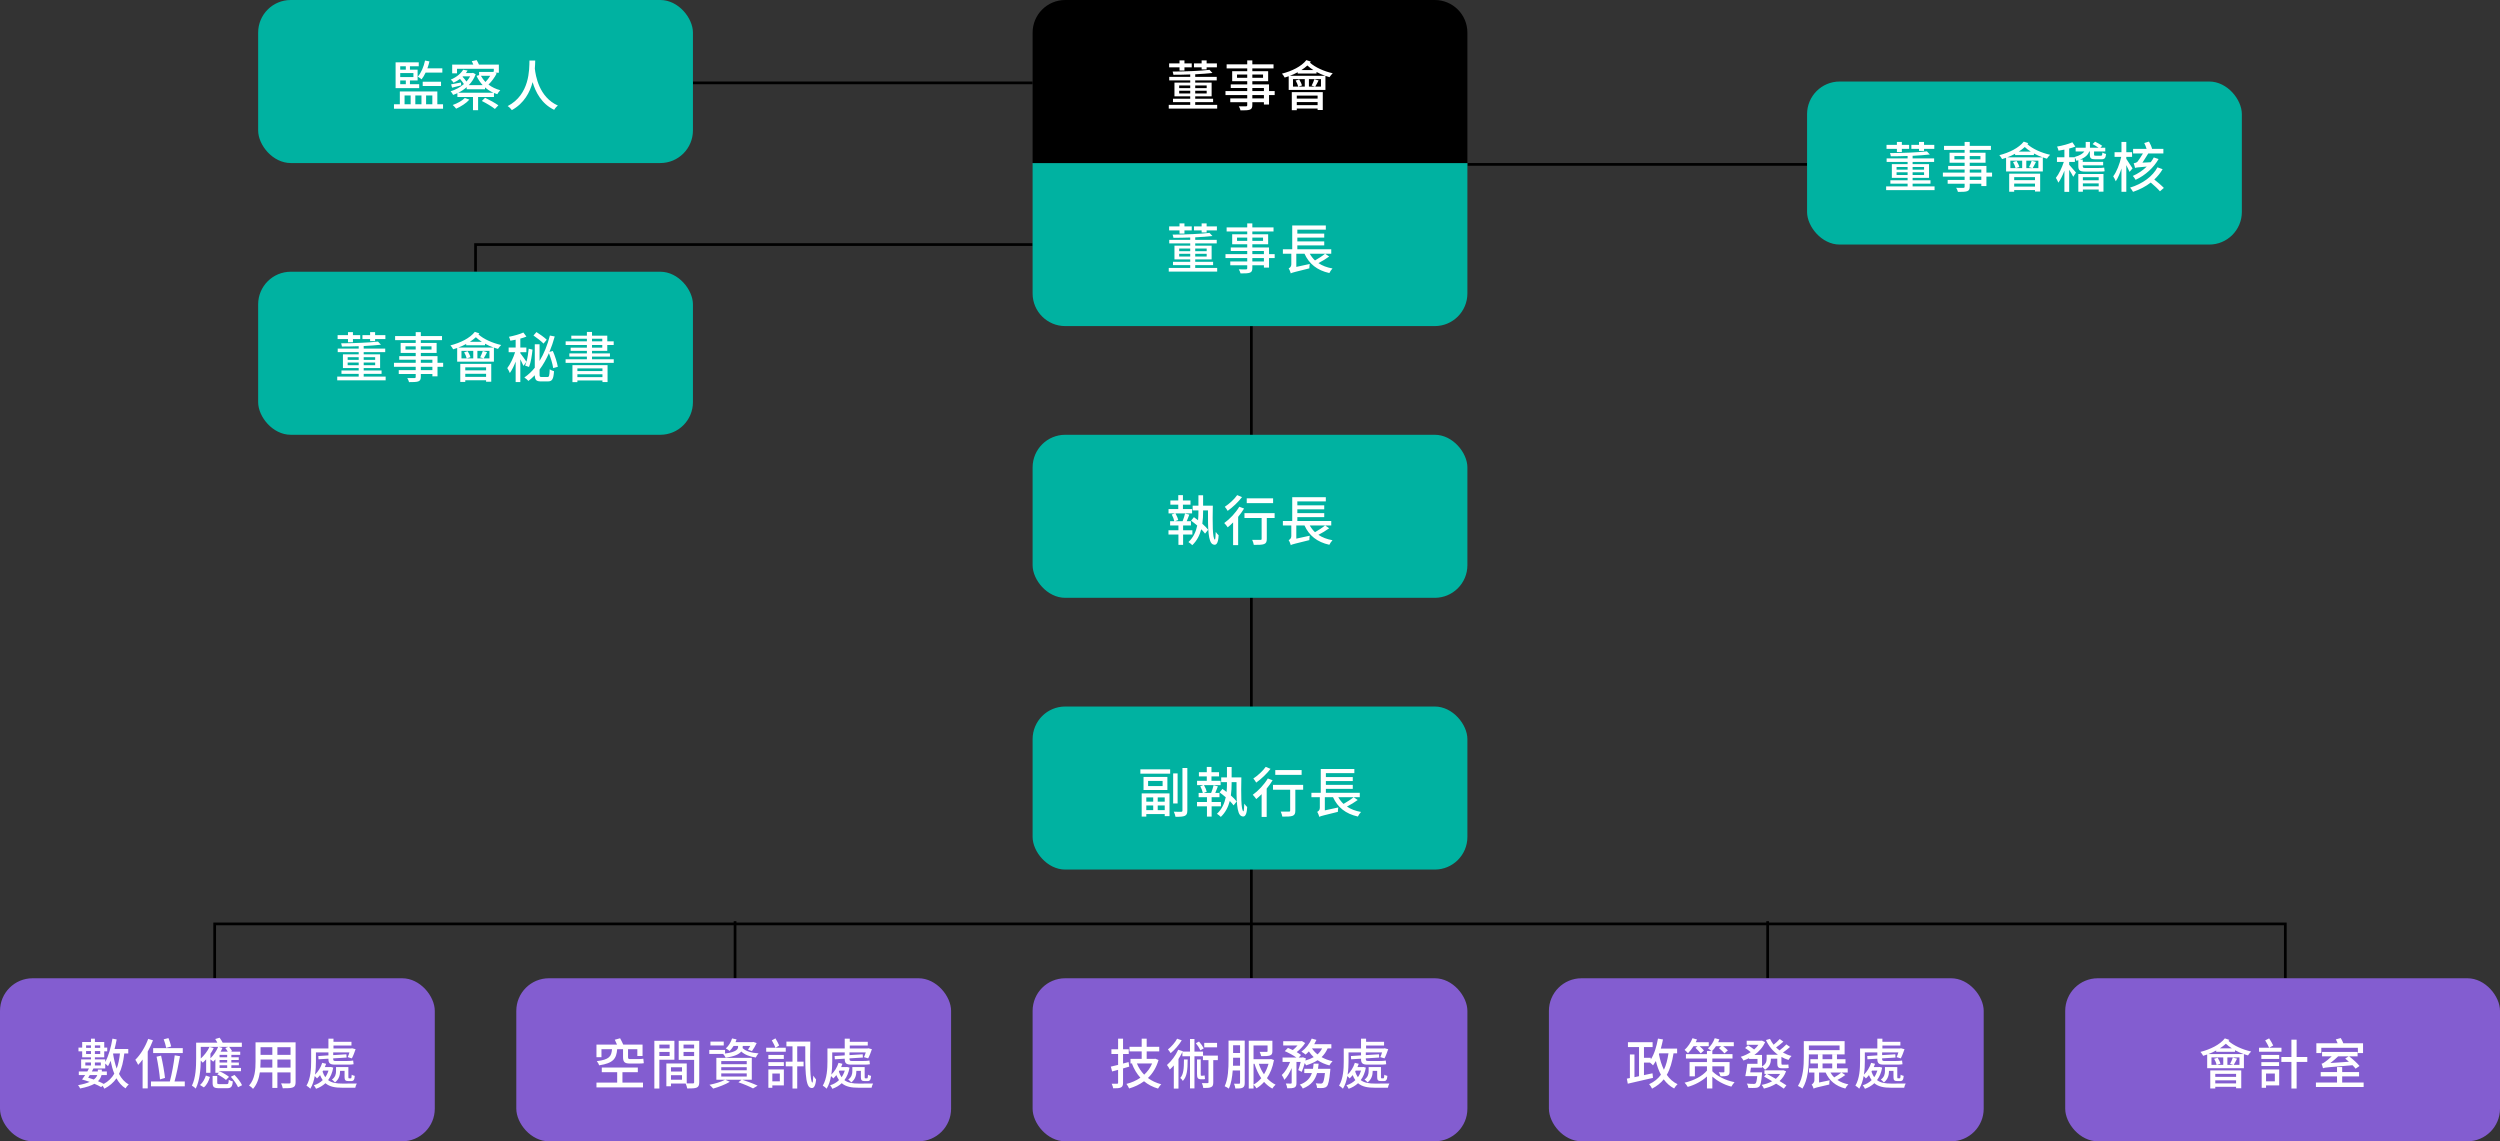 <svg width="920" height="420" viewBox="0 0 920 420" fill="none" xmlns="http://www.w3.org/2000/svg">
<rect x="0" y="0" width="920" height="420" fill="#333333" stroke="none"/>
<line x1="460.5" y1="120" x2="460.5" y2="360" stroke="black"/>
<line x1="380" y1="30.5" x2="255" y2="30.5" stroke="black"/>
<line x1="665" y1="60.5" x2="540" y2="60.5" stroke="black"/>
<path d="M175 100V90H380" stroke="black"/>
<path d="M79 360V340H841V360" stroke="black"/>
<line x1="270.5" y1="339" x2="270.5" y2="360" stroke="black"/>
<line x1="650.5" y1="339" x2="650.5" y2="360" stroke="black"/>
<rect x="95" width="160" height="60" rx="12" fill="#00B2A1"/>
<path d="M162.78 26.72V25.14H157.28C157.58 24.32 157.84 23.46 158.04 22.6L156.42 22.28C155.92 24.56 155.02 26.76 153.76 28.2C154.16 28.44 154.84 28.92 155.14 29.2C155.68 28.52 156.18 27.66 156.62 26.72H162.78ZM162.3 31.66V30.08H155.56V31.66H162.3ZM147.28 29.6H149.34V30.98H147.28V29.6ZM149.34 24.38V25.64H147.28V24.38H149.34ZM152.14 28.36H147.28V26.88H152.14V28.36ZM154.26 30.98H150.86V29.6H153.68V25.64H150.86V24.38H154.1V22.94H145.58V32.44H154.26V30.98ZM148.88 35.14H151.12V38.38H148.88V35.14ZM155.1 35.14V38.38H152.84V35.14H155.1ZM159.1 35.14V38.38H156.8V35.14H159.1ZM160.94 38.38V33.66H147.14V38.38H144.98V40.02H163.04V38.38H160.94ZM171.06 36.06C170.06 37.1 168.28 38.04 166.6 38.64C166.98 38.94 167.6 39.64 167.86 40C169.6 39.22 171.56 38 172.74 36.66L171.06 36.06ZM177.32 37.16C178.96 37.98 181.08 39.24 182.12 40.1L183.4 38.76C182.26 37.92 180.12 36.74 178.5 35.98L177.32 37.16ZM168.66 34.12C169.76 33.58 170.82 32.88 171.76 32.06L171.74 32.86H178.48V32.16C179.38 32.94 180.42 33.62 181.56 34.12H168.66ZM170.38 28.08H173.02C172.66 28.76 172.2 29.4 171.66 30.02C171.28 29.44 170.72 28.78 170.22 28.26L170.38 28.08ZM180.4 27.9C179.92 28.7 179.3 29.52 178.64 30.18C177.98 29.48 177.44 28.72 176.98 27.9H180.4ZM182.28 26.76H183.58V23.78H176.26C176.04 23.26 175.72 22.62 175.42 22.12L173.6 22.52C173.8 22.9 174.02 23.34 174.18 23.78H166.4V26.98H168.18V25.32H181.72V26.38L181.68 26.36L181.36 26.46H176.3V27.64L175.36 27.92C175.94 29.18 176.7 30.32 177.62 31.32H172.52C173.6 30.22 174.48 28.88 175.06 27.32L174.04 26.8L173.76 26.88H171.46C171.7 26.58 171.9 26.28 172.08 25.96L170.44 25.66C169.68 26.94 168.16 28.34 165.88 29.3C166.22 29.52 166.7 30.08 166.9 30.44C167.82 30.02 168.6 29.54 169.28 29.04C169.82 29.64 170.36 30.36 170.72 30.94C169.3 32.16 167.58 33.06 165.82 33.6C166.14 33.9 166.56 34.52 166.74 34.92C167.26 34.74 167.8 34.54 168.32 34.28V35.7H174.06V40.56H175.94V35.7H181.78V34.22C182.18 34.4 182.58 34.52 183 34.66C183.24 34.2 183.72 33.56 184.1 33.2C182.46 32.78 181 32.06 179.76 31.12C180.88 30.06 182.04 28.5 182.76 27.06L182.28 26.76ZM169.62 30.36C168.26 30.64 167 30.88 166.02 31.04L166.36 32.26C167.42 32.02 168.52 31.74 169.72 31.42L169.62 30.36ZM194.84 22.28C194.78 25.48 195 34.8 186.82 39.04C187.44 39.44 188.04 40.04 188.36 40.52C192.88 38.02 195 33.98 196 30.22C197.06 33.8 199.24 38.2 203.94 40.42C204.2 39.92 204.76 39.26 205.3 38.84C198.32 35.74 197.1 27.76 196.82 25.26C196.92 24.08 196.94 23.04 196.96 22.28H194.84Z" fill="white"/>
<rect x="380" y="160" width="160" height="60" rx="12" fill="#00B2A1"/>
<path d="M438.8 196.72V195.14H435.38V193.38H438.26V191.8H436.72C437.02 191.08 437.34 190.2 437.68 189.38L436.1 188.98C435.9 189.8 435.54 191 435.2 191.8H432.42L433.58 191.36C433.44 190.7 433.02 189.68 432.56 188.92H438.68V187.34H435.32V185.72H438.1V184.16H435.32V182.22H433.6V184.16H430.7V185.72H433.6V187.34H430.02V188.92H432.36L431.2 189.34C431.62 190.08 432 191.1 432.14 191.8H430.6V193.38H433.66V195.14H430V196.72H433.66V200.52H435.38V196.72H438.8ZM442.74 186.08V182.26H441.02V186.08H438.9V187.82H441.02V188.32C441.02 189.32 441 190.36 440.88 191.44C440.38 191.06 439.84 190.66 439.36 190.32L438.32 191.6C439.04 192.14 439.84 192.76 440.58 193.4C440.12 195.58 439.2 197.76 437.34 199.48C437.76 199.74 438.46 200.28 438.76 200.62C440.52 198.96 441.5 196.9 442.06 194.76C442.62 195.36 443.12 195.9 443.46 196.38L444.6 194.94C444.1 194.28 443.34 193.52 442.46 192.74C442.68 191.24 442.74 189.7 442.74 188.32V187.82H444.54C444.52 194.16 444.52 199.72 446.44 200.36C447.54 200.8 448.32 200.06 448.46 196.98C448.18 196.78 447.7 196.16 447.4 195.74C447.34 197.24 447.24 198.62 447.1 198.58C446.16 198.34 446.2 192.1 446.32 186.08H442.74ZM468.5 183.38H458.8V185.16H468.5V183.38ZM455.28 182.2C454.3 183.64 452.38 185.42 450.72 186.5C451.06 186.86 451.56 187.58 451.78 188C453.62 186.7 455.7 184.72 457.06 182.94L455.28 182.2ZM456.06 186.48C454.72 188.74 452.56 191.02 450.52 192.48C450.9 192.84 451.56 193.66 451.8 194.06C452.44 193.54 453.12 192.92 453.78 192.26V200.62H455.64V190.2C456.46 189.2 457.2 188.16 457.82 187.14L456.06 186.48ZM469.06 188.84H457.96V190.62H464.28V198.3C464.28 198.58 464.16 198.68 463.78 198.68C463.42 198.7 462.08 198.7 460.8 198.66C461.06 199.2 461.32 199.98 461.4 200.52C463.26 200.52 464.44 200.5 465.18 200.22C465.94 199.92 466.18 199.38 466.18 198.32V190.62H469.06V188.84ZM487.62 193.38C486.68 194.16 485.22 195.1 483.92 195.84C483.14 195.12 482.52 194.3 482 193.38H487.62ZM487.66 193.38H489.9V191.74H477.42V190.3H487.32V188.84H477.42V187.44H487.32V185.96H477.42V184.52H487.9V182.98H475.54V191.74H472.1V193.38H475.2V197.32C475.2 198.12 474.64 198.58 474.22 198.76C474.54 199.22 474.9 200.16 475.02 200.64L475.16 200.52C475.66 200.28 476.76 200.02 481.84 198.76C481.84 198.38 481.9 197.62 481.98 197.14L477.04 198.22V193.38H480.06C481.76 197.1 484.68 199.48 489.2 200.48C489.42 199.98 489.96 199.22 490.36 198.8C488.32 198.44 486.58 197.78 485.18 196.82C486.48 196.16 487.96 195.26 489.14 194.4L487.66 193.38Z" fill="white"/>
<rect x="380" y="260" width="160" height="60" rx="12" fill="#00B2A1"/>
<path d="M424.38 293.44V295.02H421.84V293.44H424.38ZM428.62 295.02H426.04V293.44H428.62V295.02ZM426.04 298.12V296.42H428.62V298.12H426.04ZM421.84 298.12V296.42H424.38V298.12H421.84ZM420.14 300.52H421.84V299.58H428.62V300.34H430.38V291.98H420.14V300.52ZM427.84 289.28H422.5V287.38H427.84V289.28ZM420.82 285.92V290.72H429.6V285.92H420.82ZM419.66 284.7H430.62V283.12H419.66V284.7ZM433.36 284.62H431.72V295.68H433.36V284.62ZM435.14 282.62V298.26C435.14 298.62 435 298.72 434.66 298.74C434.3 298.74 433.16 298.76 431.96 298.7C432.22 299.22 432.5 300.08 432.58 300.58C434.26 300.6 435.34 300.54 436.02 300.22C436.68 299.92 436.94 299.38 436.94 298.26V282.62H435.14ZM449.3 296.72V295.14H445.88V293.38H448.76V291.8H447.22C447.52 291.08 447.84 290.2 448.18 289.38L446.6 288.98C446.4 289.8 446.04 291 445.7 291.8H442.92L444.08 291.36C443.94 290.7 443.52 289.68 443.06 288.92H449.18V287.34H445.82V285.72H448.6V284.16H445.82V282.22H444.1V284.16H441.2V285.72H444.1V287.34H440.52V288.92H442.86L441.7 289.34C442.12 290.08 442.5 291.1 442.64 291.8H441.1V293.38H444.16V295.14H440.5V296.72H444.16V300.52H445.88V296.72H449.3ZM453.24 286.08V282.26H451.52V286.08H449.4V287.82H451.52V288.32C451.52 289.32 451.5 290.36 451.38 291.44C450.88 291.06 450.34 290.66 449.86 290.32L448.82 291.6C449.54 292.14 450.34 292.76 451.08 293.4C450.62 295.58 449.7 297.76 447.84 299.48C448.26 299.74 448.96 300.28 449.26 300.62C451.02 298.96 452 296.9 452.56 294.76C453.12 295.36 453.62 295.9 453.96 296.38L455.1 294.94C454.6 294.28 453.84 293.52 452.96 292.74C453.18 291.24 453.24 289.7 453.24 288.32V287.82H455.04C455.02 294.16 455.02 299.72 456.94 300.36C458.04 300.8 458.82 300.06 458.96 296.98C458.68 296.78 458.2 296.16 457.9 295.74C457.84 297.24 457.74 298.62 457.6 298.58C456.66 298.34 456.7 292.1 456.82 286.08H453.24ZM479 283.38H469.3V285.16H479V283.38ZM465.78 282.2C464.8 283.64 462.88 285.42 461.22 286.5C461.56 286.86 462.06 287.58 462.28 288C464.12 286.7 466.2 284.72 467.56 282.94L465.78 282.2ZM466.56 286.48C465.22 288.74 463.06 291.02 461.02 292.48C461.4 292.84 462.06 293.66 462.3 294.06C462.94 293.54 463.62 292.92 464.28 292.26V300.62H466.14V290.2C466.96 289.2 467.7 288.16 468.32 287.14L466.56 286.48ZM479.56 288.84H468.46V290.62H474.78V298.3C474.78 298.58 474.66 298.68 474.28 298.68C473.92 298.7 472.58 298.7 471.3 298.66C471.56 299.2 471.82 299.98 471.9 300.52C473.76 300.52 474.94 300.5 475.68 300.22C476.44 299.92 476.68 299.38 476.68 298.32V290.62H479.56V288.84ZM498.12 293.38C497.18 294.16 495.72 295.1 494.42 295.84C493.64 295.12 493.02 294.3 492.5 293.38H498.12ZM498.16 293.38H500.4V291.74H487.92V290.3H497.82V288.84H487.92V287.44H497.82V285.96H487.92V284.52H498.4V282.98H486.04V291.74H482.6V293.38H485.7V297.32C485.7 298.12 485.14 298.58 484.72 298.76C485.04 299.22 485.4 300.16 485.52 300.64L485.66 300.52C486.16 300.28 487.26 300.02 492.34 298.76C492.34 298.38 492.4 297.62 492.48 297.14L487.54 298.22V293.38H490.56C492.26 297.1 495.18 299.48 499.7 300.48C499.92 299.98 500.46 299.22 500.86 298.8C498.82 298.44 497.08 297.78 495.68 296.82C496.98 296.16 498.46 295.26 499.64 294.4L498.16 293.38Z" fill="white"/>
<rect x="380" y="360" width="160" height="60" rx="12" fill="#835DD0"/>
<path d="M415.32 390.84L413.28 391.38V387.86H415.38V386.14H413.28V382.24H411.46V386.14H409V387.86H411.46V391.88C410.46 392.12 409.54 392.34 408.78 392.52L409.26 394.3C409.96 394.12 410.68 393.92 411.46 393.7V398.44C411.46 398.72 411.34 398.82 411.06 398.82C410.82 398.84 409.98 398.84 409.1 398.82C409.34 399.28 409.58 400.06 409.66 400.5C411.02 400.52 411.92 400.46 412.5 400.18C413.08 399.9 413.28 399.4 413.28 398.44V393.18C414.04 392.96 414.8 392.74 415.56 392.52L415.32 390.84ZM423.98 391.36C423.32 392.96 422.3 394.34 421.06 395.48C419.92 394.3 419.02 392.94 418.38 391.36H423.98ZM425.14 389.6L424.82 389.66H421.98V386.92H426.6V385.22H421.98V382.22H420.14V385.22H415.66V386.92H420.14V389.66H416.02V391.36H416.82L416.56 391.44C417.32 393.44 418.36 395.16 419.66 396.6C418.14 397.66 416.38 398.42 414.52 398.88C414.86 399.28 415.32 400.08 415.52 400.56C417.52 399.98 419.38 399.1 421 397.9C422.44 399.1 424.16 400.02 426.16 400.6C426.42 400.12 426.94 399.38 427.36 399.02C425.46 398.52 423.82 397.74 422.44 396.7C424.2 395.02 425.54 392.84 426.34 390.08L425.14 389.6ZM447.88 383.78H443.16V385.42H447.88V383.78ZM442.98 385.8C442.64 385.1 441.92 384.04 441.24 383.28L440.08 383.9C440.74 384.7 441.44 385.82 441.76 386.52L442.98 385.8ZM433.18 382.24C432.48 383.56 431.1 385.18 429.8 386.18C430.12 386.52 430.56 387.18 430.8 387.56C432.28 386.38 433.86 384.52 434.88 382.84L433.18 382.24ZM435.7 389.88C435.68 393.28 435.54 395.38 434.34 396.68C434.68 396.92 435.12 397.46 435.28 397.78C436.82 396.24 437.04 393.68 437.06 389.88H435.7ZM442.04 395.86C441.88 395.86 441.86 395.7 441.86 395.2V389.88H440.5V395.16C440.5 396.66 440.74 397.18 442.08 397.18H442.64C442.94 397.18 443.22 397.16 443.44 397.08C443.4 396.76 443.34 396.12 443.3 395.76C443.12 395.82 442.84 395.86 442.66 395.86H442.04ZM448.18 388.46H442.72V386.98H439.56V382.36H437.92V386.98H435.2L435.26 386.84L433.58 386.3C432.64 388.44 431.06 390.54 429.44 391.92C429.76 392.3 430.32 393.2 430.48 393.6C430.98 393.14 431.48 392.64 431.96 392.08V400.6H433.68V389.72C434.22 388.88 434.7 388 435.12 387.14V388.7H437.92V400.52H439.56V388.7H442.68V390.14H444.72V398.28C444.72 398.52 444.64 398.58 444.36 398.6C444.1 398.6 443.2 398.6 442.28 398.58C442.52 399.1 442.76 399.88 442.82 400.38C444.18 400.38 445.1 400.36 445.72 400.04C446.32 399.76 446.48 399.24 446.48 398.28V390.14H448.16L448.18 388.46ZM453.74 392.18C453.78 391.44 453.78 390.72 453.78 390.08V389.24H456.34V392.18H453.74ZM456.34 384.66V387.5H453.78V384.66H456.34ZM458.06 382.94H452.1V390.08C452.1 393 452 396.98 450.68 399.74C451.12 399.92 451.88 400.34 452.2 400.62C453.08 398.78 453.46 396.3 453.64 393.94H456.34V398.44C456.34 398.72 456.24 398.8 456 398.82C455.74 398.82 454.94 398.84 454.12 398.8C454.34 399.26 454.58 400.12 454.62 400.58C455.96 400.6 456.78 400.56 457.34 400.24C457.9 399.94 458.06 399.38 458.06 398.48V382.94ZM461.3 391.48H461.66C462.26 393.44 463.08 395.24 464.14 396.78C463.3 397.76 462.34 398.58 461.3 399.12V391.48ZM466.82 391.48C466.42 392.92 465.84 394.2 465.14 395.34C464.34 394.18 463.7 392.88 463.24 391.48H466.82ZM467.74 389.72L467.44 389.78H461.3V384.72H466.46V386.8C466.46 387.04 466.36 387.1 466.04 387.1C465.76 387.12 464.64 387.12 463.54 387.08C463.76 387.52 464.04 388.18 464.12 388.66C465.6 388.66 466.66 388.66 467.36 388.4C468.06 388.16 468.24 387.68 468.24 386.82V382.98H459.54V400.58H461.3V399.16C461.68 399.48 462.14 400.08 462.38 400.5C463.42 399.88 464.34 399.1 465.18 398.14C466.06 399.14 467.08 399.98 468.22 400.6C468.5 400.14 469 399.5 469.42 399.16C468.22 398.6 467.16 397.76 466.24 396.76C467.44 394.98 468.34 392.78 468.82 390.1L467.74 389.72ZM485.02 393.32C485.12 392.7 485.2 392.08 485.26 391.42H483.42C483.36 392.08 483.28 392.7 483.18 393.32H479.98V394.88H482.78C482.16 396.7 480.94 398.2 478.34 399.14C478.72 399.46 479.22 400.14 479.44 400.58C482.6 399.34 484 397.34 484.68 394.88H487.58C487.32 397.22 487.04 398.24 486.7 398.54C486.52 398.72 486.36 398.76 486.06 398.76C485.72 398.76 484.98 398.74 484.2 398.66C484.46 399.14 484.66 399.86 484.7 400.38C485.6 400.42 486.42 400.42 486.92 400.38C487.46 400.3 487.86 400.18 488.26 399.78C488.82 399.18 489.18 397.64 489.52 394.06C489.56 393.8 489.58 393.32 489.58 393.32H485.02ZM486.52 385.82C486.1 386.66 485.54 387.4 484.84 388.02C484.02 387.36 483.34 386.64 482.82 385.82H486.52ZM489.94 385.82V384.26H483.64C483.94 383.74 484.22 383.22 484.46 382.68L482.72 382.2C481.92 384.08 480.5 385.88 478.92 387.02C479.38 387.26 480.1 387.78 480.46 388.08C480.86 387.74 481.26 387.36 481.66 386.92C482.16 387.68 482.76 388.38 483.44 389.02C482.54 389.54 481.52 389.96 480.38 390.28C480.44 390 480.5 389.74 480.56 389.48L479.44 389.08L479.16 389.18H477.92L478.78 388.24C478.36 387.92 477.82 387.54 477.18 387.18C478.36 386.26 479.56 385.02 480.3 383.84L479.1 383.1L478.8 383.16H472.22V384.74H477.48C476.98 385.34 476.38 385.94 475.76 386.42C475.16 386.12 474.52 385.84 473.96 385.62L472.8 386.82C474.24 387.44 475.98 388.38 477.08 389.18H471.98V390.8H474.76C474.04 392.64 472.9 394.54 471.7 395.6C472.02 396.08 472.46 396.84 472.64 397.38C473.66 396.38 474.6 394.76 475.34 393.04V398.46C475.34 398.7 475.26 398.74 475.02 398.76C474.78 398.78 473.98 398.78 473.18 398.74C473.42 399.24 473.66 400 473.72 400.5C474.96 400.5 475.78 400.46 476.36 400.2C476.96 399.88 477.1 399.38 477.1 398.48V390.8H478.64C478.38 391.9 478.08 393.02 477.76 393.8L479.04 394.44C479.42 393.58 479.8 392.4 480.14 391.22C480.36 391.52 480.56 391.82 480.66 392.04C482.22 391.56 483.66 390.96 484.88 390.16C486.16 391.02 487.62 391.66 489.22 392.08C489.46 391.6 490 390.88 490.38 390.52C488.9 390.2 487.52 389.7 486.34 389.02C487.26 388.14 488.02 387.08 488.56 385.82H489.94ZM498.9 393.98H500.88C500.6 394.9 500.2 395.72 499.7 396.42C499.32 395.84 498.96 395.16 498.7 394.34L498.9 393.98ZM501.72 392.64L501.44 392.68H499.54C499.72 392.28 499.88 391.9 500.02 391.48L498.58 391.12C498.06 392.82 497.08 394.34 495.92 395.46C496.2 393.74 496.26 392.02 496.26 390.62V387.28H500.86V388.38L497.14 388.62L497.22 389.82L500.86 389.6V389.68C500.86 391.16 501.3 391.78 503.24 391.78H507.88C508.74 391.78 509.7 391.76 510.12 391.64C510.04 391.26 510 390.78 509.96 390.28C509.52 390.4 508.4 390.44 507.72 390.44H503.46C502.74 390.44 502.62 390.24 502.62 389.7V389.48L507.54 389.18L507.48 387.98L502.62 388.28V387.28H508.6C508.42 387.92 508.18 388.58 507.94 389.02L509.48 389.48C509.96 388.62 510.46 387.28 510.86 386.1L509.54 385.76L509.22 385.84H502.72V384.76H509.34V383.38H502.72V382.22H500.86V385.84H494.5V390.62C494.5 393.24 494.34 396.9 492.78 399.52C493.14 399.72 493.92 400.3 494.2 400.64C495.02 399.32 495.54 397.66 495.82 396C496.12 396.28 496.5 396.64 496.66 396.86C497.04 396.5 497.42 396.1 497.78 395.64C498.08 396.36 498.4 396.98 498.76 397.48C497.84 398.38 496.72 399.02 495.48 399.38C495.78 399.7 496.14 400.3 496.3 400.68C497.64 400.2 498.78 399.54 499.76 398.62C501.3 399.94 503.34 400.28 505.94 400.28H510.74C510.82 399.84 511.06 399.12 511.3 398.74C510.36 398.76 506.72 398.78 506.02 398.76C503.92 398.76 502.1 398.52 500.74 397.48C501.64 396.3 502.28 394.8 502.64 392.88L501.72 392.64ZM509.26 397.84C510.1 397.84 510.46 397.4 510.56 395.92C510.2 395.84 509.7 395.7 509.44 395.48C509.38 396.6 509.3 396.82 509.1 396.82H508.48C508.24 396.82 508.2 396.76 508.2 396.38V392.68H503.66V394.18C503.66 395.14 503.46 396.34 502.14 397.28C502.42 397.46 503.06 398.02 503.28 398.32C504.8 397.16 505.14 395.54 505.14 394.22V394.08H506.8V396.36C506.8 397.5 507.12 397.84 508.22 397.84H509.26Z" fill="white"/>
<rect x="570" y="360" width="160" height="60" rx="12" fill="#835DD0"/>
<path d="M610.6 387.62H614C613.64 389.98 613.14 391.98 612.32 393.68C611.48 391.98 610.9 390.04 610.48 387.94L610.6 387.62ZM617.18 387.62V385.88H611.18C611.48 384.8 611.76 383.68 611.98 382.52L610.14 382.2C609.62 385.12 608.78 387.92 607.48 389.9V389.28H604.98V385.32H608.16V383.52H599.08V385.32H603.16V396.04L601.48 396.4V388.04H599.8V396.72L598.68 396.94L599.02 398.8C601.52 398.26 605.02 397.44 608.3 396.66L608.12 394.98L604.98 395.64V391.04H607.2C607.6 391.36 608.1 391.78 608.32 392.06C608.68 391.56 609.02 391.04 609.36 390.46C609.82 392.32 610.42 394.02 611.22 395.5C610.16 396.98 608.74 398.12 606.88 398.98C607.24 399.36 607.78 400.2 607.96 400.62C609.72 399.7 611.14 398.58 612.26 397.2C613.28 398.6 614.52 399.74 616.08 400.56C616.34 400.06 616.92 399.36 617.34 398.98C615.72 398.22 614.4 397.04 613.38 395.54C614.6 393.42 615.36 390.8 615.86 387.62H617.18ZM624.68 385L623.94 385.62C624.6 386.24 625.46 387.1 625.86 387.64L627.06 386.58C626.7 386.16 626.06 385.52 625.46 385H628.82V383.54H624.04C624.22 383.2 624.36 382.88 624.5 382.54L622.84 382.06C622.22 383.68 621.1 385.3 619.92 386.36C620.28 386.64 620.92 387.28 621.18 387.58C621.88 386.9 622.58 386 623.22 385H624.68ZM630.14 392.42H634.58V394.36C634.58 394.56 634.5 394.62 634.26 394.62C634.06 394.64 633.26 394.64 632.52 394.6C632.74 395.02 633.04 395.6 633.16 396.08C634.26 396.08 635.1 396.06 635.72 395.82C636.3 395.58 636.48 395.2 636.48 394.36V390.84H630.14V389.54H637.56V387.92H630.14V386.74H630.06C630.56 386.26 631.04 385.66 631.48 385H633.42L632.56 385.7C633.28 386.28 634.16 387.1 634.6 387.64L635.86 386.54C635.46 386.1 634.76 385.48 634.12 385H638.04V383.54H632.3C632.44 383.18 632.6 382.84 632.72 382.48L631.02 382.06C630.54 383.5 629.62 384.88 628.54 385.78C628.88 386 629.44 386.44 629.78 386.74H628.16V387.92H620.42V389.54H628.16V390.84H621.76V396.1H623.72V392.42H628.16V394C626.42 396.06 623.2 397.7 619.92 398.42C620.3 398.8 620.84 399.52 621.08 399.98C623.7 399.26 626.26 397.9 628.16 396.14V400.56H630.14V396.2C631.82 397.68 634.3 399.16 637.14 399.88C637.4 399.4 637.94 398.64 638.32 398.24C634.82 397.56 631.76 395.88 630.14 394.24V392.42ZM655.1 395.2C654.66 395.88 654.12 396.48 653.5 397.02C652.38 396.36 651.22 395.74 650.22 395.2H655.1ZM656.24 393.84L655.96 393.88H649.32V395.2H650.02L649.18 396.16C650.1 396.68 651.14 397.28 652.16 397.9C651.02 398.52 649.72 398.98 648.3 399.24C648.6 399.58 648.96 400.18 649.12 400.6C650.8 400.2 652.32 399.62 653.62 398.78C654.74 399.46 655.74 400.1 656.44 400.62L657.4 399.4C656.76 398.96 655.86 398.4 654.88 397.82C655.92 396.88 656.74 395.7 657.28 394.22L656.24 393.84ZM657.38 384.34C656.76 384.98 655.74 385.9 654.88 386.54C654.42 386.2 654 385.86 653.6 385.46C654.44 384.88 655.44 384.1 656.28 383.32L654.94 382.36C654.4 383 653.48 383.84 652.68 384.46C652.16 383.78 651.72 383.06 651.36 382.3L649.88 382.74C650.88 384.94 652.36 386.76 654.28 388.14H650.12V389.64C650.12 390.58 649.9 391.62 648.42 392.44V388.22H645.6C647.28 387.02 648.7 385.46 649.56 383.5L648.38 382.94L648.08 383H642.78V384.48H647.1C646.66 385.1 646.14 385.7 645.52 386.22C644.92 385.72 644 385.1 643.26 384.68L642.2 385.68C642.88 386.1 643.7 386.68 644.26 387.18C643.14 387.92 641.86 388.52 640.6 388.9C640.94 389.22 641.38 389.88 641.6 390.28C642.28 390.04 642.98 389.74 643.66 389.4V389.68H646.76V391.48H643C642.84 392.96 642.54 394.8 642.28 396.02H646.66C646.5 397.7 646.3 398.46 646.04 398.7C645.86 398.86 645.66 398.88 645.32 398.88C644.92 398.88 643.88 398.86 642.82 398.76C643.12 399.2 643.34 399.86 643.38 400.34C644.46 400.38 645.48 400.4 646.02 400.34C646.64 400.3 647.06 400.18 647.44 399.8C647.94 399.28 648.16 398.08 648.4 395.32C648.44 395.1 648.46 394.62 648.46 394.62H644.08C644.18 394.08 644.26 393.48 644.34 392.9H648.42V392.58C648.78 392.84 649.32 393.36 649.54 393.64C651.3 392.62 651.7 391.02 651.7 389.68V389.6H654.04V391.18C654.04 392.56 654.32 393.12 655.72 393.12H657.18C657.58 393.12 658.02 393.1 658.24 393.02C658.18 392.64 658.14 392.1 658.12 391.72C657.9 391.78 657.42 391.8 657.14 391.8H655.9C655.62 391.8 655.56 391.66 655.56 391.2V388.94C656.36 389.4 657.24 389.78 658.16 390.06C658.42 389.62 658.92 388.94 659.28 388.6C658.14 388.3 657.08 387.86 656.12 387.34C656.96 386.76 657.94 386 658.74 385.28L657.38 384.34ZM676.96 384.74V386.44H665.66V384.74H676.96ZM678.82 388.02V383.14H663.8V388.96C663.8 392.14 663.62 396.56 661.64 399.64C662.12 399.82 662.94 400.3 663.3 400.6C665.36 397.34 665.66 392.38 665.66 388.96V388.02H678.82ZM677.62 394.7C676.94 395.26 675.9 395.96 674.98 396.48C674.44 395.96 673.98 395.36 673.62 394.7H677.62ZM670.7 391.36H674.26V393.14H670.7V391.36ZM677.72 394.7H679.96V393.14H676V391.36H679.14V389.78H676V388.04H674.26V389.78H670.7V388.04H669V389.78H666.22V391.36H669V393.14H665.72V394.7H667.7V397.44C667.7 398.36 667.08 398.88 666.68 399.1C666.96 399.44 667.3 400.18 667.42 400.64V400.62C667.82 400.36 668.46 400.18 673.18 399.1C673.16 398.72 673.22 398.02 673.3 397.54L669.42 398.36V394.7H671.84C673.2 397.7 675.56 399.7 679.08 400.58C679.32 400.08 679.8 399.4 680.2 399.04C678.62 398.72 677.28 398.18 676.16 397.42C677.1 396.94 678.18 396.28 679.06 395.62L677.72 394.7ZM688.9 393.98H690.88C690.6 394.9 690.2 395.72 689.7 396.42C689.32 395.84 688.96 395.16 688.7 394.34L688.9 393.98ZM691.72 392.64L691.44 392.68H689.54C689.72 392.28 689.88 391.9 690.02 391.48L688.58 391.12C688.06 392.82 687.08 394.34 685.92 395.46C686.2 393.74 686.26 392.02 686.26 390.62V387.28H690.86V388.38L687.14 388.62L687.22 389.82L690.86 389.6V389.68C690.86 391.16 691.3 391.78 693.24 391.78H697.88C698.74 391.78 699.7 391.76 700.12 391.64C700.04 391.26 700 390.78 699.96 390.28C699.52 390.4 698.4 390.44 697.72 390.44H693.46C692.74 390.44 692.62 390.24 692.62 389.7V389.48L697.54 389.18L697.48 387.98L692.62 388.28V387.28H698.6C698.42 387.92 698.18 388.58 697.94 389.02L699.48 389.48C699.96 388.62 700.46 387.28 700.86 386.1L699.54 385.76L699.22 385.84H692.72V384.76H699.34V383.38H692.72V382.22H690.86V385.84H684.5V390.62C684.5 393.24 684.34 396.9 682.78 399.52C683.14 399.72 683.92 400.3 684.2 400.64C685.02 399.32 685.54 397.66 685.82 396C686.12 396.28 686.5 396.64 686.66 396.86C687.04 396.5 687.42 396.1 687.78 395.64C688.08 396.36 688.4 396.98 688.76 397.48C687.84 398.38 686.72 399.02 685.48 399.38C685.78 399.7 686.14 400.3 686.3 400.68C687.64 400.2 688.78 399.54 689.76 398.62C691.3 399.94 693.34 400.28 695.94 400.28H700.74C700.82 399.84 701.06 399.12 701.3 398.74C700.36 398.76 696.72 398.78 696.02 398.76C693.92 398.76 692.1 398.52 690.74 397.48C691.64 396.3 692.28 394.8 692.64 392.88L691.72 392.64ZM699.26 397.84C700.1 397.84 700.46 397.4 700.56 395.92C700.2 395.84 699.7 395.7 699.44 395.48C699.38 396.6 699.3 396.82 699.1 396.82H698.48C698.24 396.82 698.2 396.76 698.2 396.38V392.68H693.66V394.18C693.66 395.14 693.46 396.34 692.14 397.28C692.42 397.46 693.06 398.02 693.28 398.32C694.8 397.16 695.14 395.54 695.14 394.22V394.08H696.8V396.36C696.8 397.5 697.12 397.84 698.22 397.84H699.26Z" fill="white"/>
<rect x="760" y="360" width="160" height="60" rx="12" fill="#835DD0"/>
<path d="M822.88 395.18V396.28H815.22V395.18H822.88ZM815.22 398.68V397.56H822.88V398.68H815.22ZM813.38 400.56H815.22V399.94H822.88V400.48H824.78V393.9H813.38V400.56ZM812.66 387.9C813.66 387.52 814.64 387.1 815.56 386.58V387.06H822.48V386.48C823.5 387.04 824.6 387.52 825.68 387.9H812.66ZM824.12 391.88H822C822.36 391.3 822.8 390.46 823.24 389.6L821.68 389.16C821.46 389.84 821.04 390.86 820.68 391.5L821.92 391.88H819.68V389.12H824.12V391.88ZM814.8 389.64C815.22 390.34 815.6 391.26 815.74 391.88H813.82V389.12H818.16V391.88H815.8L817.12 391.44C816.98 390.84 816.54 389.92 816.1 389.24L814.8 389.64ZM816.92 385.78C817.72 385.28 818.46 384.7 819.12 384.1C819.74 384.7 820.48 385.26 821.32 385.78H816.92ZM818.74 382.12C816.92 384.46 813.38 386.18 809.76 387.1C810.08 387.42 810.6 388.18 810.76 388.54C811.26 388.4 811.74 388.24 812.24 388.06V393.1H825.76V387.92C826.26 388.1 826.78 388.26 827.26 388.4C827.54 387.96 828.06 387.3 828.44 386.96C825.32 386.28 821.94 384.78 820.08 383.06C820.2 382.94 820.3 382.8 820.4 382.68L818.74 382.12ZM839.58 385.56H835.08L836.54 384.74C836.22 384.02 835.6 382.96 835.04 382.12L833.58 382.86C834.12 383.68 834.72 384.82 835.04 385.56H831.32V387.04H839.58V385.56ZM838.7 390.86H832.18V392.3H838.7V390.86ZM837.14 395.06V397.92H833.9V395.06H837.14ZM838.74 393.56H832.3V400.32H833.9V399.42H838.74V393.56ZM832.18 389.68H838.74V388.22H832.18V389.68ZM849.08 388.98H845.16V382.6H843.24V388.98H839.54V390.8H843.24V400.58H845.16V390.8H849.08V388.98ZM854.24 385.6H867.7V387.54H869.6V383.92H862.34C862.14 383.34 861.74 382.58 861.4 382L859.58 382.5C859.82 382.94 860.06 383.44 860.24 383.92H852.42V387.54H854.24V385.6ZM864.32 388.72L863.04 389.56C863.46 389.92 863.94 390.32 864.4 390.72L857.56 391.2C858.56 390.46 859.54 389.6 860.46 388.72H864.32ZM868.3 392.28C867.5 391.26 865.84 389.78 864.48 388.72H867.6V387.12H854.52V388.72H858.08C857.08 389.68 856.1 390.46 855.7 390.72C855.18 391.12 854.74 391.38 854.34 391.44C854.54 391.9 854.78 392.74 854.86 393.1C855.56 392.82 856.58 392.76 865.74 392C866.2 392.48 866.58 392.9 866.86 393.28L868.3 392.28ZM861.92 398.38V396.12H868.14V394.52H861.92V392.68H860.02V394.52H854.02V396.12H860.02V398.38H852.26V400.02H869.82V398.38H861.92Z" fill="white"/>
<rect x="190" y="360" width="160" height="60" rx="12" fill="#835DD0"/>
<path d="M221.34 386.1H225.22C225 388.78 224.22 389.94 219.62 390.5C219.96 390.88 220.36 391.58 220.5 392.04C225.76 391.24 226.84 389.54 227.12 386.1H229.28V388.96C229.28 390.76 229.8 391.38 231.78 391.38H235.06C235.78 391.38 236.54 391.36 236.92 391.26C236.84 390.82 236.78 390.1 236.74 389.6C236.34 389.7 235.52 389.74 235.02 389.74H231.8C231.24 389.74 231.12 389.54 231.12 388.98V386.1H234.54V388.6H236.46V384.42H229.36C229.06 383.7 228.58 382.8 228.2 382.08L226.24 382.62C226.52 383.16 226.82 383.82 227.06 384.42H219.5V389.06H221.34V386.1ZM229.06 394.58H234.72V392.86H221.46V394.58H227.12V398.4H219.5V400.16H236.62V398.4H229.06V394.58ZM246.42 384.42V385.8H242.64V384.42H246.42ZM242.64 388.6V387.12H246.42V388.6H242.64ZM248.18 389.98V383.02H240.8V400.58H242.64V389.98H248.18ZM251.54 388.64V387.12H255.44V388.64H251.54ZM255.44 384.42V385.8H251.54V384.42H255.44ZM246.92 397.34V395.68H250.98V397.34H246.92ZM250.98 392.76V394.32H246.92V392.76H250.98ZM257.32 383.02H249.76V390.02H255.44V398.24C255.44 398.58 255.34 398.68 254.98 398.7C254.66 398.7 253.7 398.72 252.72 398.68V391.36H245.22V399.74H246.92V398.74H252.32C252.56 399.26 252.82 400.06 252.9 400.56C254.58 400.56 255.68 400.54 256.38 400.24C257.1 399.92 257.32 399.32 257.32 398.26V383.02ZM266.34 383.32H261.44V384.72H266.34V383.32ZM273.32 384.9H276.1C275.82 385.4 275.52 385.92 275.26 386.28L276.72 386.8C277.28 386.06 277.96 384.9 278.46 383.84L277.18 383.42L276.92 383.5H270.68C270.82 383.16 270.94 382.84 271.06 382.5L269.4 382.14C268.96 383.54 268.14 384.92 267.1 385.82C267.52 386.02 268.2 386.5 268.5 386.76C269.02 386.26 269.52 385.62 269.96 384.9H271.62V385.16C271.62 386.02 271.16 387.14 266.82 387.7V386.38H261.02V387.84H266.1C266.44 388.18 266.86 388.8 267.04 389.22C270.48 388.74 272.06 387.88 272.78 386.96C274.04 388.12 275.86 388.84 278.14 389.16C278.32 388.68 278.78 388.02 279.14 387.64C276.5 387.48 274.36 386.8 273.28 385.7C273.32 385.52 273.32 385.36 273.32 385.22V384.9ZM265.42 395H274.8V396.16H265.42V395ZM265.42 392.74H274.8V393.86H265.42V392.74ZM265.42 390.48H274.8V391.62H265.42V390.48ZM276.66 397.34V389.3H263.62V397.34H266.84C265.46 398.12 263.12 398.8 261.08 399.2C261.48 399.54 262.14 400.22 262.46 400.6C264.46 400.04 266.96 399.08 268.58 398.1L266.92 397.34H272.9L271.74 398.28C273.8 398.98 275.9 399.88 277.12 400.54L278.8 399.52C277.44 398.86 275.22 398.02 273.16 397.34H276.66ZM289.16 385.56H285.42L286.74 384.74C286.46 384.02 285.86 382.96 285.36 382.12L284.02 382.86C284.52 383.68 285.08 384.82 285.38 385.56H281.96V387.04H289.16V385.56ZM288.44 389.68V388.22H282.76V389.68H288.44ZM286.98 395.06V397.92H284.22V395.06H286.98ZM288.46 393.56H282.76V400.32H284.22V399.42H288.46V393.56ZM282.76 392.3H288.46V390.86H282.76V392.3ZM289.4 383.3V385.06H291.64V390.7H289.16V392.42H291.64V400.58H293.38V392.42H295.72V390.7H293.38V385.06H296.34C296.32 392.9 296.28 399.6 298.22 400.28C299.26 400.72 300.08 400.08 300.32 397.24C300.04 396.96 299.58 396.28 299.3 395.82C299.24 397.16 299.1 398.46 298.98 398.42C298.04 398.14 298.06 390.7 298.2 383.3H289.4ZM308.9 393.98H310.88C310.6 394.9 310.2 395.72 309.7 396.42C309.32 395.84 308.96 395.16 308.7 394.34L308.9 393.98ZM311.72 392.64L311.44 392.68H309.54C309.72 392.28 309.88 391.9 310.02 391.48L308.58 391.12C308.06 392.82 307.08 394.34 305.92 395.46C306.2 393.74 306.26 392.02 306.26 390.62V387.28H310.86V388.38L307.14 388.62L307.22 389.82L310.86 389.6V389.68C310.86 391.16 311.3 391.78 313.24 391.78H317.88C318.74 391.78 319.7 391.76 320.12 391.64C320.04 391.26 320 390.78 319.96 390.28C319.52 390.4 318.4 390.44 317.72 390.44H313.46C312.74 390.44 312.62 390.24 312.62 389.7V389.48L317.54 389.18L317.48 387.98L312.62 388.28V387.28H318.6C318.42 387.92 318.18 388.58 317.94 389.02L319.48 389.48C319.96 388.62 320.46 387.28 320.86 386.1L319.54 385.76L319.22 385.84H312.72V384.76H319.34V383.38H312.72V382.22H310.86V385.84H304.5V390.62C304.5 393.24 304.34 396.9 302.78 399.52C303.14 399.72 303.92 400.3 304.2 400.64C305.02 399.32 305.54 397.66 305.82 396C306.12 396.28 306.5 396.64 306.66 396.86C307.04 396.5 307.42 396.1 307.78 395.64C308.08 396.36 308.4 396.98 308.76 397.48C307.84 398.38 306.72 399.02 305.48 399.38C305.78 399.7 306.14 400.3 306.3 400.68C307.64 400.2 308.78 399.54 309.76 398.62C311.3 399.94 313.34 400.28 315.94 400.28H320.74C320.82 399.84 321.06 399.12 321.3 398.74C320.36 398.76 316.72 398.78 316.02 398.76C313.92 398.76 312.1 398.52 310.74 397.48C311.64 396.3 312.28 394.8 312.64 392.88L311.72 392.64ZM319.26 397.84C320.1 397.84 320.46 397.4 320.56 395.92C320.2 395.84 319.7 395.7 319.44 395.48C319.38 396.6 319.3 396.82 319.1 396.82H318.48C318.24 396.82 318.2 396.76 318.2 396.38V392.68H313.66V394.18C313.66 395.14 313.46 396.34 312.14 397.28C312.42 397.46 313.06 398.02 313.28 398.32C314.8 397.16 315.14 395.54 315.14 394.22V394.08H316.8V396.36C316.8 397.5 317.12 397.84 318.22 397.84H319.26Z" fill="white"/>
<rect y="360" width="160" height="60" rx="12" fill="#835DD0"/>
<path d="M39.32 395.62V394.3H37.48V393.62H36V394.3H33.8C34 393.92 34.2 393.56 34.38 393.2H38.72V391.4C39.08 391.68 39.52 392.12 39.74 392.36C40.08 391.76 40.4 391.1 40.7 390.38C41.06 392.1 41.48 393.7 42.06 395.12C41.14 396.7 39.9 397.94 38.18 398.88C37.58 398.54 36.86 398.2 36.06 397.88C36.82 397.14 37.18 396.36 37.36 395.62H39.32ZM35.8 395.62C35.6 396.16 35.24 396.74 34.5 397.26C33.82 397.02 33.12 396.78 32.44 396.58C32.62 396.28 32.84 395.96 33.04 395.62H35.8ZM31.4 390.98H33.48V392.08H31.4V390.98ZM37.1 390.98V392.08H34.92V390.98H37.1ZM44.14 387.68C43.9 389.82 43.54 391.66 42.94 393.24C42.36 391.62 41.92 389.78 41.62 387.84L41.68 387.68H44.14ZM31.68 387.86V386.8H33.48V387.86H31.68ZM33.48 384.7V385.62H31.68V384.7H33.48ZM36.88 384.7V385.62H34.92V384.7H36.88ZM34.92 387.86V386.8H36.88V387.86H34.92ZM47.2 387.68V386.04H42.16C42.46 384.88 42.72 383.7 42.94 382.52L41.38 382.22C40.84 385.42 39.96 388.6 38.72 390.82V389.86H34.92V389.1H38.36V386.9H39.46V385.52H38.36V383.46H34.92V382.22H33.48V383.46H30.24V385.52H28.88V386.9H30.24V389.1H33.48V389.86H29.86V393.2H32.72C32.54 393.56 32.34 393.92 32.14 394.3H29V395.62H31.34C30.96 396.22 30.56 396.8 30.2 397.26C31.08 397.5 32.04 397.8 33 398.14C31.96 398.6 30.58 399.02 28.72 399.34C29 399.66 29.36 400.2 29.48 400.56C31.88 400.1 33.56 399.5 34.74 398.84C35.7 399.24 36.58 399.66 37.22 400.04L37.76 399.56C38.02 399.92 38.3 400.38 38.42 400.64C40.32 399.64 41.76 398.4 42.86 396.82C43.7 398.38 44.8 399.64 46.2 400.52C46.46 400.04 47 399.4 47.38 399.06C45.84 398.24 44.68 396.9 43.8 395.2C44.8 393.16 45.4 390.7 45.74 387.68H47.2ZM63 385.1C62.8 384.24 62.38 383 62 382.02L60.24 382.46C60.62 383.46 61.02 384.78 61.16 385.62L63 385.1ZM67.26 385.72H56.36V387.52H67.26V385.72ZM60.72 396.68C60.52 394.66 59.9 391.18 59.28 388.48L57.62 388.86C58.18 391.58 58.72 395.14 58.88 397.22L60.72 396.68ZM54.54 382.3C53.48 385.22 51.7 388.14 49.8 390C50.12 390.44 50.66 391.44 50.84 391.88C51.4 391.3 51.96 390.64 52.48 389.9V400.54H54.36V386.98C55.1 385.64 55.78 384.24 56.3 382.84L54.54 382.3ZM64.22 397.98C64.94 395.42 65.7 391.7 66.24 388.68L64.3 388.36C63.96 391.3 63.22 395.34 62.5 397.98H55.56V399.76H68V397.98H64.22ZM75.02 400.16C76.16 399.24 76.82 397.72 77.26 396.32L75.76 395.8C75.36 397.06 74.62 398.44 73.6 399.28L75.02 400.16ZM77.1 385.26C76.36 386.82 75.16 388.4 73.88 389.54V385.24H80.3C79.64 386.78 78.58 388.36 77.44 389.46V387.78C77.9 387.12 78.32 386.42 78.64 385.7L77.1 385.26ZM81.18 387.02C81.44 386.58 81.66 386.1 81.86 385.64L80.44 385.24H84.04L82.92 385.68C83.24 386.08 83.58 386.58 83.82 387.02H81.18ZM83.6 389.08H80.8V388.18H83.6V389.08ZM83.6 391.02H80.8V390.08H83.6V391.02ZM83.6 393H80.8V392.02H83.6V393ZM79.26 394.8H80.58L79.98 395.36C81.12 395.92 82.48 396.8 83.16 397.42L84.28 396.3C83.58 395.68 82.18 394.86 81.06 394.36L80.8 394.6V394.2H88.68V393H85.14V392.02H87.9V391.02H85.14V390.08H87.86V389.08H85.14V388.18H88.4V387.02H84.92L85.4 386.8C85.18 386.36 84.74 385.72 84.32 385.24H89V383.7H81.94C81.64 383.12 81.24 382.42 80.82 381.88L79.2 382.36C79.48 382.76 79.74 383.22 79.98 383.7H72.18V389.58C72.18 392.52 72.06 396.64 70.62 399.52C71 399.7 71.74 400.28 72.04 400.6C73.5 397.7 73.84 393.4 73.88 390.28C74.16 390.54 74.46 390.88 74.62 391.08C75.04 390.7 75.44 390.3 75.86 389.84V394.8H77.44V389.84C77.8 390.12 78.26 390.5 78.46 390.7C78.72 390.46 79 390.16 79.26 389.84V394.8ZM80.84 398.96C80.08 398.96 79.94 398.9 79.94 398.44V395.94H78.24V398.46C78.24 400.02 78.7 400.46 80.62 400.46H83.56C85 400.46 85.5 399.98 85.68 397.96C85.24 397.86 84.54 397.62 84.18 397.36C84.12 398.78 84 398.96 83.38 398.96H80.84ZM84.94 396.26C86.02 397.44 87.16 399.06 87.6 400.1L89.08 399.36C88.6 398.28 87.4 396.7 86.3 395.58L84.94 396.26ZM102.08 392.88V389.92H106.92V392.88H102.08ZM95.8 392.88C95.86 392.14 95.88 391.4 95.88 390.72V389.92H100.22V392.88H95.8ZM100.22 385.36V388.18H95.88V385.36H100.22ZM106.92 388.18H102.08V385.36H106.92V388.18ZM108.78 383.58H94.04V390.7C94.04 393.52 93.84 397.06 91.66 399.48C92.08 399.7 92.84 400.34 93.12 400.7C94.58 399.08 95.3 396.84 95.62 394.64H100.22V400.36H102.08V394.64H106.92V398.22C106.92 398.6 106.78 398.72 106.42 398.72C106.04 398.72 104.72 398.74 103.44 398.68C103.68 399.16 103.98 399.98 104.06 400.48C105.9 400.5 107.06 400.46 107.8 400.16C108.52 399.88 108.78 399.32 108.78 398.24V383.58ZM118.9 393.98H120.88C120.6 394.9 120.2 395.72 119.7 396.42C119.32 395.84 118.96 395.16 118.7 394.34L118.9 393.98ZM121.72 392.64L121.44 392.68H119.54C119.72 392.28 119.88 391.9 120.02 391.48L118.58 391.12C118.06 392.82 117.08 394.34 115.92 395.46C116.2 393.74 116.26 392.02 116.26 390.62V387.28H120.86V388.38L117.14 388.62L117.22 389.82L120.86 389.6V389.68C120.86 391.16 121.3 391.78 123.24 391.78H127.88C128.74 391.78 129.7 391.76 130.12 391.64C130.04 391.26 130 390.78 129.96 390.28C129.52 390.4 128.4 390.44 127.72 390.44H123.46C122.74 390.44 122.62 390.24 122.62 389.7V389.48L127.54 389.18L127.48 387.98L122.62 388.28V387.28H128.6C128.42 387.92 128.18 388.58 127.94 389.02L129.48 389.48C129.96 388.62 130.46 387.28 130.86 386.1L129.54 385.76L129.22 385.84H122.72V384.76H129.34V383.38H122.72V382.22H120.86V385.84H114.5V390.62C114.5 393.24 114.34 396.9 112.78 399.52C113.14 399.72 113.92 400.3 114.2 400.64C115.02 399.32 115.54 397.66 115.82 396C116.12 396.28 116.5 396.64 116.66 396.86C117.04 396.5 117.42 396.1 117.78 395.64C118.08 396.36 118.4 396.98 118.76 397.48C117.84 398.38 116.72 399.02 115.48 399.38C115.78 399.7 116.14 400.3 116.3 400.68C117.64 400.2 118.78 399.54 119.76 398.62C121.3 399.94 123.34 400.28 125.94 400.28H130.74C130.82 399.84 131.06 399.12 131.3 398.74C130.36 398.76 126.72 398.78 126.02 398.76C123.92 398.76 122.1 398.52 120.74 397.48C121.64 396.3 122.28 394.8 122.64 392.88L121.72 392.64ZM129.26 397.84C130.1 397.84 130.46 397.4 130.56 395.92C130.2 395.84 129.7 395.7 129.44 395.48C129.38 396.6 129.3 396.82 129.1 396.82H128.48C128.24 396.82 128.2 396.76 128.2 396.38V392.68H123.66V394.18C123.66 395.14 123.46 396.34 122.14 397.28C122.42 397.46 123.06 398.02 123.28 398.32C124.8 397.16 125.14 395.54 125.14 394.22V394.08H126.8V396.36C126.8 397.5 127.12 397.84 128.22 397.84H129.26Z" fill="white"/>
<path d="M380 60H540V108C540 114.627 534.627 120 528 120H392C385.373 120 380 114.627 380 108V60Z" fill="#00B2A1"/>
<path d="M442.2 85.54H444.04V84.78H447.82V83.32H444.04V82.22H442.2V83.32H439.38V84.78H442.2V85.54ZM434.06 85.96H435.88V84.78H438.56V83.32H435.88V82.22H434.06V83.32H430.24V84.78H434.06V85.96ZM433.94 94.4V93.4H438V94.4H433.94ZM433.94 91.46H438V92.44H433.94V91.46ZM444.06 91.46V92.44H439.84V91.46H444.06ZM444.06 94.4H439.84V93.4H444.06V94.4ZM439.84 98.6V97.58H446.42V96.34H439.84V95.46H445.88V90.4H439.84V89.58H447.76V88.28H439.84V87.34C442.18 87.22 444.38 87.06 446.18 86.86L445.1 85.7C441.9 86.08 436.28 86.32 431.52 86.34C431.64 86.64 431.78 87.18 431.82 87.52C433.8 87.52 435.92 87.48 438 87.4V88.28H430.28V89.58H438V90.4H432.2V95.46H438V96.34H431.66V97.58H438V98.6H430.1V99.96H447.92V98.6H439.84ZM465.12 96.22H460.86V94.98H465.12V96.22ZM460.86 92.38H465.12V93.52H460.86V92.38ZM455.22 88.64V87.44H458.98V88.64H455.22ZM464.8 87.44V88.64H460.86V87.44H464.8ZM469.08 93.52H467V91.06H460.86V89.88H466.68V86.2H460.86V85.18H468.66V83.68H460.86V82.22H458.98V83.68H451.4V85.18H458.98V86.2H453.44V89.88H458.98V91.06H452.92V92.38H458.98V93.52H450.98V94.98H458.98V96.22H452.74V97.62H458.98V98.68C458.98 99.02 458.86 99.12 458.5 99.14C458.18 99.16 456.98 99.16 455.88 99.12C456.14 99.52 456.42 100.2 456.52 100.62C458.2 100.62 459.24 100.6 459.92 100.36C460.6 100.1 460.86 99.68 460.86 98.66V97.62H465.12V98.48H467V94.98H469.08V93.52ZM487.62 93.38C486.68 94.16 485.22 95.1 483.92 95.84C483.14 95.12 482.52 94.3 482 93.38H487.62ZM487.66 93.38H489.9V91.74H477.42V90.3H487.32V88.84H477.42V87.44H487.32V85.96H477.42V84.52H487.9V82.98H475.54V91.74H472.1V93.38H475.2V97.32C475.2 98.12 474.64 98.58 474.22 98.76C474.54 99.22 474.9 100.16 475.02 100.64L475.16 100.52C475.66 100.28 476.76 100.02 481.84 98.76C481.84 98.38 481.9 97.62 481.98 97.14L477.04 98.22V93.38H480.06C481.76 97.1 484.68 99.48 489.2 100.48C489.42 99.98 489.96 99.22 490.36 98.8C488.32 98.44 486.58 97.78 485.18 96.82C486.48 96.16 487.96 95.26 489.14 94.4L487.66 93.38Z" fill="white"/>
<path d="M380 12C380 5.373 385.373 0 392 0H528C534.627 0 540 5.373 540 12V60H380V12Z" fill="black"/>
<path d="M442.2 25.54H444.04V24.78H447.82V23.32H444.04V22.22H442.2V23.32H439.38V24.78H442.2V25.54ZM434.06 25.96H435.88V24.78H438.56V23.32H435.88V22.22H434.06V23.32H430.24V24.78H434.06V25.96ZM433.94 34.4V33.4H438V34.4H433.94ZM433.94 31.46H438V32.44H433.94V31.46ZM444.06 31.46V32.44H439.84V31.46H444.06ZM444.06 34.4H439.84V33.4H444.06V34.4ZM439.84 38.6V37.58H446.42V36.34H439.84V35.46H445.88V30.4H439.84V29.58H447.76V28.28H439.84V27.34C442.18 27.22 444.38 27.06 446.18 26.86L445.1 25.7C441.9 26.08 436.28 26.32 431.52 26.34C431.64 26.64 431.78 27.18 431.82 27.52C433.8 27.52 435.92 27.48 438 27.4V28.28H430.28V29.58H438V30.4H432.2V35.46H438V36.34H431.66V37.58H438V38.6H430.1V39.96H447.92V38.6H439.84ZM465.12 36.22H460.86V34.98H465.12V36.22ZM460.86 32.38H465.12V33.52H460.86V32.38ZM455.22 28.64V27.44H458.98V28.64H455.22ZM464.8 27.44V28.64H460.86V27.44H464.8ZM469.08 33.52H467V31.06H460.86V29.88H466.68V26.2H460.86V25.18H468.66V23.68H460.86V22.22H458.98V23.68H451.4V25.18H458.98V26.2H453.44V29.88H458.98V31.06H452.92V32.38H458.98V33.52H450.98V34.98H458.98V36.22H452.74V37.62H458.98V38.68C458.98 39.02 458.86 39.12 458.5 39.14C458.18 39.16 456.98 39.16 455.88 39.12C456.14 39.52 456.42 40.2 456.52 40.62C458.2 40.62 459.24 40.6 459.92 40.36C460.6 40.1 460.86 39.68 460.86 38.66V37.62H465.12V38.48H467V34.98H469.08V33.52ZM484.88 35.18V36.28H477.22V35.18H484.88ZM477.22 38.68V37.56H484.88V38.68H477.22ZM475.38 40.56H477.22V39.94H484.88V40.48H486.78V33.9H475.38V40.56ZM474.66 27.9C475.66 27.52 476.64 27.1 477.56 26.58V27.06H484.48V26.48C485.5 27.04 486.6 27.52 487.68 27.9H474.66ZM486.12 31.88H484C484.36 31.3 484.8 30.46 485.24 29.6L483.68 29.16C483.46 29.84 483.04 30.86 482.68 31.5L483.92 31.88H481.68V29.12H486.12V31.88ZM476.8 29.64C477.22 30.34 477.6 31.26 477.74 31.88H475.82V29.12H480.16V31.88H477.8L479.12 31.44C478.98 30.84 478.54 29.92 478.1 29.24L476.8 29.64ZM478.92 25.78C479.72 25.28 480.46 24.7 481.12 24.1C481.74 24.7 482.48 25.26 483.32 25.78H478.92ZM480.74 22.12C478.92 24.46 475.38 26.18 471.76 27.1C472.08 27.42 472.6 28.18 472.76 28.54C473.26 28.4 473.74 28.24 474.24 28.06V33.1H487.76V27.92C488.26 28.1 488.78 28.26 489.26 28.4C489.54 27.96 490.06 27.3 490.44 26.96C487.32 26.28 483.94 24.78 482.08 23.06C482.2 22.94 482.3 22.8 482.4 22.68L480.74 22.12Z" fill="white"/>
<rect x="95" y="100" width="160" height="60" rx="12" fill="#00B2A1"/>
<path d="M136.2 125.54H138.04V124.78H141.82V123.32H138.04V122.22H136.2V123.32H133.38V124.78H136.2V125.54ZM128.06 125.96H129.88V124.78H132.56V123.32H129.88V122.22H128.06V123.32H124.24V124.78H128.06V125.96ZM127.94 134.4V133.4H132V134.4H127.94ZM127.94 131.46H132V132.44H127.94V131.46ZM138.06 131.46V132.44H133.84V131.46H138.06ZM138.06 134.4H133.84V133.4H138.06V134.4ZM133.84 138.6V137.58H140.42V136.34H133.84V135.46H139.88V130.4H133.84V129.58H141.76V128.28H133.84V127.34C136.18 127.22 138.38 127.06 140.18 126.86L139.1 125.7C135.9 126.08 130.28 126.32 125.52 126.34C125.64 126.64 125.78 127.18 125.82 127.52C127.8 127.52 129.92 127.48 132 127.4V128.28H124.28V129.58H132V130.4H126.2V135.46H132V136.34H125.66V137.58H132V138.6H124.1V139.96H141.92V138.6H133.84ZM159.12 136.22H154.86V134.98H159.12V136.22ZM154.86 132.38H159.12V133.52H154.86V132.38ZM149.22 128.64V127.44H152.98V128.64H149.22ZM158.8 127.44V128.64H154.86V127.44H158.8ZM163.08 133.52H161V131.06H154.86V129.88H160.68V126.2H154.86V125.18H162.66V123.68H154.86V122.22H152.98V123.68H145.4V125.18H152.98V126.2H147.44V129.88H152.98V131.06H146.92V132.38H152.98V133.52H144.98V134.98H152.98V136.22H146.74V137.62H152.98V138.68C152.98 139.02 152.86 139.12 152.5 139.14C152.18 139.16 150.98 139.16 149.88 139.12C150.14 139.52 150.42 140.2 150.52 140.62C152.2 140.62 153.24 140.6 153.92 140.36C154.6 140.1 154.86 139.68 154.86 138.66V137.62H159.12V138.48H161V134.98H163.08V133.52ZM178.88 135.18V136.28H171.22V135.18H178.88ZM171.22 138.68V137.56H178.88V138.68H171.22ZM169.38 140.56H171.22V139.94H178.88V140.48H180.78V133.9H169.38V140.56ZM168.66 127.9C169.66 127.52 170.64 127.1 171.56 126.58V127.06H178.48V126.48C179.5 127.04 180.6 127.52 181.68 127.9H168.66ZM180.12 131.88H178C178.36 131.3 178.8 130.46 179.24 129.6L177.68 129.16C177.46 129.84 177.04 130.86 176.68 131.5L177.92 131.88H175.68V129.12H180.12V131.88ZM170.8 129.64C171.22 130.34 171.6 131.26 171.74 131.88H169.82V129.12H174.16V131.88H171.8L173.12 131.44C172.98 130.84 172.54 129.92 172.1 129.24L170.8 129.64ZM172.92 125.78C173.72 125.28 174.46 124.7 175.12 124.1C175.74 124.7 176.48 125.26 177.32 125.78H172.92ZM174.74 122.12C172.92 124.46 169.38 126.18 165.76 127.1C166.08 127.42 166.6 128.18 166.76 128.54C167.26 128.4 167.74 128.24 168.24 128.06V133.1H181.76V127.92C182.26 128.1 182.78 128.26 183.26 128.4C183.54 127.96 184.06 127.3 184.44 126.96C181.32 126.28 177.94 124.78 176.08 123.06C176.2 122.94 176.3 122.8 176.4 122.68L174.74 122.12ZM201.2 125.02C200.38 124.2 198.66 122.98 197.42 122.2L196.32 123.46C197.56 124.32 199.22 125.6 200.02 126.44L201.2 125.02ZM193.72 133.18C193.58 133.68 193.4 134.14 193.24 134.54L194.68 135.04C195.36 133.42 195.76 130.7 195.96 128.66L194.56 128.32C194.42 129.86 194.16 131.66 193.74 133.14C193.4 132.6 191.98 130.6 191.48 129.98V129.6H193.7V127.88H191.48V124.6C192.28 124.4 193.06 124.14 193.72 123.86L192.6 122.36C191.28 123 189.18 123.56 187.3 123.94C187.48 124.36 187.74 124.96 187.82 125.38C188.44 125.28 189.1 125.16 189.76 125.02V127.88H187.18V129.6H189.56C188.9 131.7 187.76 134.1 186.68 135.46C187 135.96 187.44 136.76 187.62 137.28C188.38 136.24 189.14 134.7 189.76 133.06V140.6H191.48V132.22C191.92 133.12 192.4 134.08 192.64 134.64L193.72 133.18ZM199.34 138.74C198.66 138.74 198.56 138.6 198.56 137.78V136C199.9 134.22 201.02 132.2 202 129.98C202.7 131.76 203.36 133.98 203.58 135.46L205.28 134.98C205 133.38 204.26 131 203.44 129.16L202.2 129.5C202.94 127.72 203.58 125.84 204.14 123.82L202.36 123.48C201.46 126.98 200.22 130.12 198.56 132.82V126.7H196.8V135.32C195.68 136.72 194.4 137.92 192.96 138.92C193.4 139.2 194.18 139.84 194.46 140.18C195.28 139.54 196.08 138.86 196.8 138.1C196.86 139.86 197.36 140.36 199.12 140.36H201.62C203.24 140.36 203.68 139.48 203.88 136.6C203.4 136.48 202.7 136.2 202.3 135.88C202.2 138.24 202.1 138.74 201.46 138.74H199.34ZM221.7 135.56V136.56H212.48V135.56H221.7ZM212.48 138.78V137.72H221.7V138.78H212.48ZM210.66 140.62H212.48V140.02H221.7V140.6H223.58V134.36H210.66V140.62ZM217.86 126.96H221.64V127.94H217.86V126.96ZM217.86 124.66H221.64V125.62H217.86V124.66ZM217.86 132.2V131.24H224.46V130.04H217.86V129.12H223.48V126.96H225.84V125.62H223.48V123.52H217.86V122.16H215.98V123.52H210.24V124.66H215.98V125.62H208.16V126.96H215.98V127.94H210V129.12H215.98V130.04H209.52V131.24H215.98V132.2H208.14V133.54H225.86V132.2H217.86Z" fill="white"/>
<rect x="665" y="30" width="160" height="60" rx="12" fill="#00B2A1"/>
<path d="M706.2 55.54H708.04V54.78H711.82V53.32H708.04V52.22H706.2V53.32H703.38V54.78H706.2V55.54ZM698.06 55.96H699.88V54.78H702.56V53.32H699.88V52.22H698.06V53.32H694.24V54.78H698.06V55.96ZM697.94 64.4V63.4H702V64.4H697.94ZM697.94 61.46H702V62.44H697.94V61.46ZM708.06 61.46V62.44H703.84V61.46H708.06ZM708.06 64.4H703.84V63.4H708.06V64.4ZM703.84 68.6V67.58H710.42V66.34H703.84V65.46H709.88V60.4H703.84V59.58H711.76V58.28H703.84V57.34C706.18 57.22 708.38 57.06 710.18 56.86L709.1 55.7C705.9 56.08 700.28 56.32 695.52 56.34C695.64 56.64 695.78 57.18 695.82 57.52C697.8 57.52 699.92 57.48 702 57.4V58.28H694.28V59.58H702V60.4H696.2V65.46H702V66.34H695.66V67.58H702V68.6H694.1V69.96H711.92V68.6H703.84ZM729.12 66.22H724.86V64.98H729.12V66.22ZM724.86 62.38H729.12V63.52H724.86V62.38ZM719.22 58.64V57.44H722.98V58.64H719.22ZM728.8 57.44V58.64H724.86V57.44H728.8ZM733.08 63.52H731V61.06H724.86V59.88H730.68V56.2H724.86V55.18H732.66V53.68H724.86V52.22H722.98V53.68H715.4V55.18H722.98V56.2H717.44V59.88H722.98V61.06H716.92V62.38H722.98V63.52H714.98V64.98H722.98V66.22H716.74V67.62H722.98V68.68C722.98 69.02 722.86 69.12 722.5 69.14C722.18 69.16 720.98 69.16 719.88 69.12C720.14 69.52 720.42 70.2 720.52 70.62C722.2 70.62 723.24 70.6 723.92 70.36C724.6 70.1 724.86 69.68 724.86 68.66V67.62H729.12V68.48H731V64.98H733.08V63.52ZM748.88 65.18V66.28H741.22V65.18H748.88ZM741.22 68.68V67.56H748.88V68.68H741.22ZM739.38 70.56H741.22V69.94H748.88V70.48H750.78V63.9H739.38V70.56ZM738.66 57.9C739.66 57.52 740.64 57.1 741.56 56.58V57.06H748.48V56.48C749.5 57.04 750.6 57.52 751.68 57.9H738.66ZM750.12 61.88H748C748.36 61.3 748.8 60.46 749.24 59.6L747.68 59.16C747.46 59.84 747.04 60.86 746.68 61.5L747.92 61.88H745.68V59.12H750.12V61.88ZM740.8 59.64C741.22 60.34 741.6 61.26 741.74 61.88H739.82V59.12H744.16V61.88H741.8L743.12 61.44C742.98 60.84 742.54 59.92 742.1 59.24L740.8 59.64ZM742.92 55.78C743.72 55.28 744.46 54.7 745.12 54.1C745.74 54.7 746.48 55.26 747.32 55.78H742.92ZM744.74 52.12C742.92 54.46 739.38 56.18 735.76 57.1C736.08 57.42 736.6 58.18 736.76 58.54C737.26 58.4 737.74 58.24 738.24 58.06V63.1H751.76V57.92C752.26 58.1 752.78 58.26 753.26 58.4C753.54 57.96 754.06 57.3 754.44 56.96C751.32 56.28 747.94 54.78 746.08 53.06C746.2 52.94 746.3 52.8 746.4 52.68L744.74 52.12ZM772.32 65.2V66.34H766.5V65.2H772.32ZM766.5 68.58V67.5H772.32V68.58H766.5ZM764.82 70.56H766.5V69.76H772.32V70.54H774.08V64.02H764.82V70.56ZM773.28 58.62C774.46 58.62 774.88 58.22 775.04 56.66C774.62 56.58 773.98 56.36 773.68 56.14C773.62 57.16 773.54 57.3 773.1 57.3H771.26C770.72 57.3 770.62 57.24 770.62 56.86V55.74H774.74V54.36H772.94L773.62 53.66C773.02 53.22 771.9 52.56 771 52.14L770.06 53.02C770.76 53.38 771.62 53.9 772.26 54.36H769.1C769.1 54.24 769.1 54.14 769.1 54.02V52.24H767.54V53.98C767.54 54.1 767.54 54.24 767.52 54.36H763.84V55.74H767.04C766.5 56.5 765.46 57.22 763.44 57.78L763.5 57.88H761.46V54.66C762.28 54.46 763.04 54.22 763.72 53.94L762.64 52.36C761.22 53 759 53.6 757 53.94C757.22 54.38 757.46 55.02 757.54 55.44C758.22 55.34 758.98 55.22 759.7 55.06V57.88H756.96V59.6H759.48C758.8 61.7 757.66 64.1 756.56 65.46C756.86 65.92 757.28 66.7 757.48 67.22C758.26 66.14 759.06 64.54 759.7 62.82V70.6H761.46V62.48C762.04 63.4 762.68 64.46 762.96 65.06L763.96 63.5C763.6 63.04 762.04 61.24 761.46 60.62V59.6H763.56V57.96C763.76 58.32 764 58.84 764.1 59.18C764.36 59.1 764.58 59.04 764.82 58.96V61.1C764.82 62.58 765.3 63.14 767.2 63.14H772.24C773.12 63.14 774.1 63.14 774.5 63.02C774.44 62.64 774.38 62.14 774.34 61.68C773.86 61.78 772.76 61.82 772.08 61.82H767.32C766.58 61.82 766.46 61.64 766.46 61.12V60.84H773.96V59.56H766.46V58.74H765.4C767.48 57.94 768.44 56.88 768.84 55.74H769.06V56.88C769.06 58.24 769.44 58.62 771.08 58.62H773.28ZM792.6 57.94C792.28 58.52 791.9 59.14 791.46 59.7L788.42 59.86C789.1 58.84 789.92 57.52 790.56 56.48H796.12V54.78H791.96C791.8 54.04 791.32 52.94 790.82 52.1L789.08 52.64C789.42 53.3 789.76 54.12 789.94 54.78H784.98V56.48H788.6C787.92 57.56 786.96 59.12 786.62 59.48C786.26 59.86 785.64 60 785.2 60.1C785.36 60.5 785.62 61.38 785.7 61.8C786.08 61.66 786.72 61.56 790 61.3C788.58 62.7 786.8 63.9 784.88 64.74C785.2 65.1 785.7 65.76 785.9 66.18C789.52 64.5 792.6 61.64 794.36 58.52L792.6 57.94ZM784.78 61.96C784.44 61.42 783 59.2 782.48 58.46V57.72H784.6V56H782.48V52.24H780.7V56H778.16V57.72H780.62C780.06 60.3 778.9 63.3 777.66 64.88C778 65.38 778.4 66.2 778.6 66.72C779.36 65.6 780.12 63.86 780.7 62V70.58H782.48V60.76C782.96 61.68 783.44 62.68 783.68 63.26L784.78 61.96ZM793.94 61.58C792.26 64.82 788.5 67.64 783.88 69.04C784.22 69.44 784.74 70.16 784.96 70.6C787.42 69.78 789.62 68.62 791.48 67.18C792.76 68.26 794.14 69.54 794.86 70.4L796.3 69.16C795.52 68.32 794.06 67.08 792.78 66.06C794 64.92 795.04 63.66 795.84 62.26L793.94 61.58Z" fill="white"/>
</svg>
